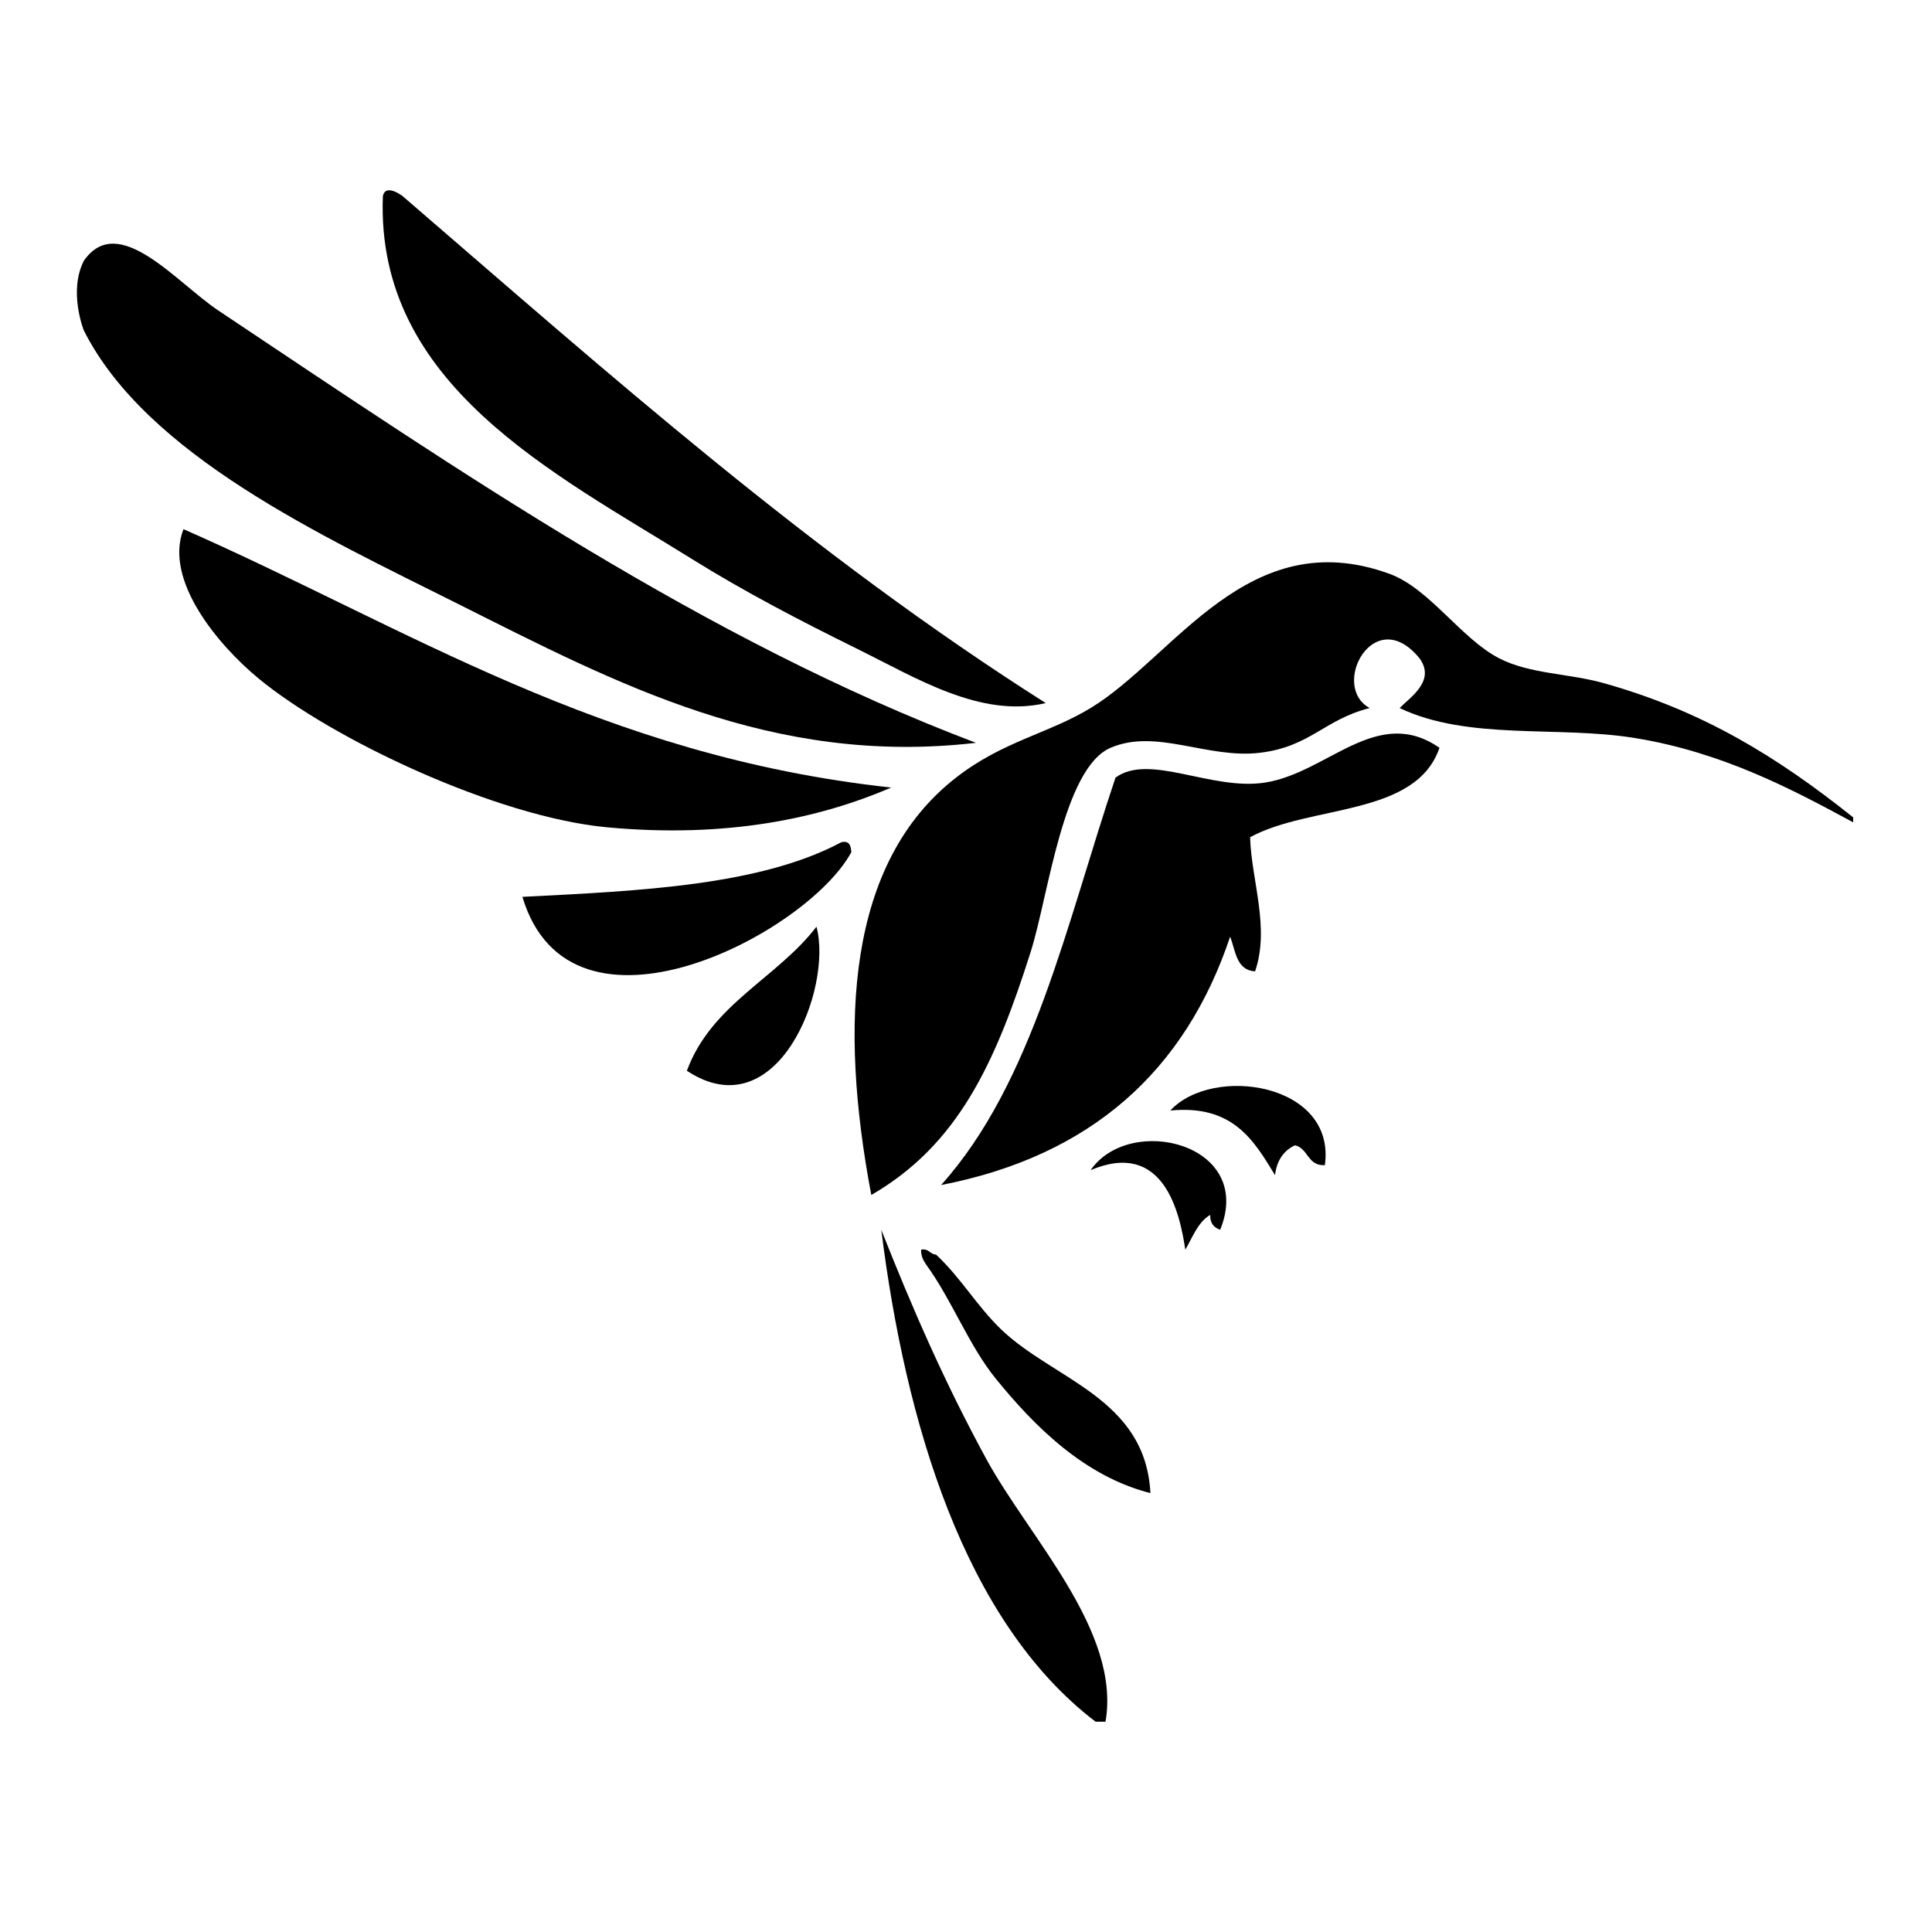 <?xml version="1.0" encoding="UTF-8" standalone="no"?>
<svg width="132px" height="132px" viewBox="0 0 132 132" version="1.1" xmlns="http://www.w3.org/2000/svg" xmlns:xlink="http://www.w3.org/1999/xlink" style="background: #FFFFFF;">
    <!-- Generator: Sketch 43.2 (39069) - http://www.bohemiancoding.com/sketch -->
    <title>slack_icon copy</title>
    <desc>Created with Sketch.</desc>
    <defs></defs>
    <g id="Page-1" stroke="none" stroke-width="1" fill="none" fill-rule="evenodd">
        <g id="slack_icon-copy">
            <rect id="Rectangle-2" fill="#FFFFFF" x="0" y="0" width="132" height="132"></rect>
            <g id="Group-2" transform="translate(5, 13)" fill="#000000">
                <path d="M0.726,9.575 C0.726,9.575 -0.338,6.918 0.726,4.822 C3.08,1.42 7.061,6.309 9.92,8.217 C26.396,19.217 43.232,30.774 61.681,37.752 C47.77,39.363 37.104,33.679 26.265,28.247 C17.032,23.619 5.026,18.105 0.726,9.575" id="Fill-6"></path>
                <path d="M21.158,0.409 C21.338,-0.511 22.52,0.409 22.52,0.409 C36.581,12.531 50.423,24.872 66.448,35.036 C61.994,36.083 57.611,33.325 53.508,31.302 C49.729,29.439 45.895,27.45 42.271,25.191 C32.827,19.306 20.665,13.278 21.158,0.409" id="Fill-3"></path>
                <path d="M55.892,40.808 C50.971,42.921 44.648,44.282 36.481,43.524 C28.919,42.821 17.671,37.498 12.645,33.339 C9.875,31.047 6.183,26.62 7.536,23.154 C22.817,29.874 36.034,38.652 55.892,40.808" id="Fill-8"></path>
                <path d="M93.35,38.092 C91.732,42.815 84.517,41.959 80.41,44.202 C80.5,47.17 81.777,50.375 80.75,53.368 C79.469,53.288 79.423,51.977 79.048,50.992 C75.979,60.155 69.556,65.973 59.297,67.966 C65.576,60.986 67.88,50.043 71.215,40.129 C73.526,38.433 77.771,41.037 81.431,40.468 C85.719,39.801 89.076,35.134 93.35,38.092" id="Fill-10"></path>
                <path d="M52.486,44.542 C53.066,44.417 53.129,44.807 53.167,45.221 C50.139,50.823 33.979,59.254 30.692,48.276 C38.794,47.866 46.94,47.499 52.486,44.542" id="Fill-12"></path>
                <path d="M50.784,50.313 C51.915,54.542 48.102,64.242 41.93,60.158 C43.605,55.604 48.081,53.843 50.784,50.313" id="Fill-14"></path>
                <path d="M85.518,66.608 C84.322,66.669 84.398,65.462 83.475,65.25 C82.703,65.613 82.237,66.28 82.112,67.287 C80.655,64.893 79.231,62.465 74.961,62.874 C77.855,59.741 86.302,60.994 85.518,66.608" id="Fill-16"></path>
                <path d="M78.367,71.022 C77.948,70.874 77.667,70.587 77.686,70.003 C76.831,70.51 76.49,71.527 75.983,72.38 C75.596,69.776 74.469,64.855 69.513,66.948 C72.213,63.051 80.75,65.147 78.367,71.022" id="Fill-18"></path>
                <path d="M70.534,104.631 L69.853,104.631 C60.847,97.766 56.85,84.099 55.211,71.022 C57.327,76.377 59.508,81.385 62.362,86.638 C65.312,92.07 71.588,98.415 70.534,104.631" id="Fill-20"></path>
                <path d="M57.935,72.38 C58.485,72.284 58.521,72.7 58.957,72.719 C60.673,74.331 61.733,76.218 63.384,77.812 C66.97,81.275 73.265,82.506 73.6,89.014 C69.088,87.868 65.678,84.449 63.043,81.206 C61.182,78.916 60.044,75.824 58.275,73.398 C58.096,73.125 57.92,72.847 57.935,72.38" id="Fill-22"></path>
                <path d="M121.614,43.184 C117.49,40.957 112.694,38.383 106.631,37.413 C101.402,36.576 95.308,37.603 90.626,35.376 C91.372,34.621 93.101,33.511 91.988,31.981 C88.877,28.161 85.842,33.898 88.583,35.376 C85.453,36.17 84.539,38.011 81.091,38.431 C77.512,38.867 74.007,36.744 70.875,38.092 C67.635,39.486 66.624,48.231 65.427,52.011 C62.984,59.722 60.422,65.231 54.53,68.645 C52.32,56.992 52.852,45.941 60.319,40.129 C63.528,37.63 66.618,37.134 69.513,35.376 C75.245,31.893 80.269,22.671 89.945,26.21 C92.659,27.202 94.826,30.639 97.436,31.981 C99.532,33.058 102.183,33.001 104.588,33.678 C111.342,35.58 116.382,38.673 121.614,42.845 L121.614,43.184 Z" id="Fill-24"></path>
            </g>
        </g>
    </g>
</svg>